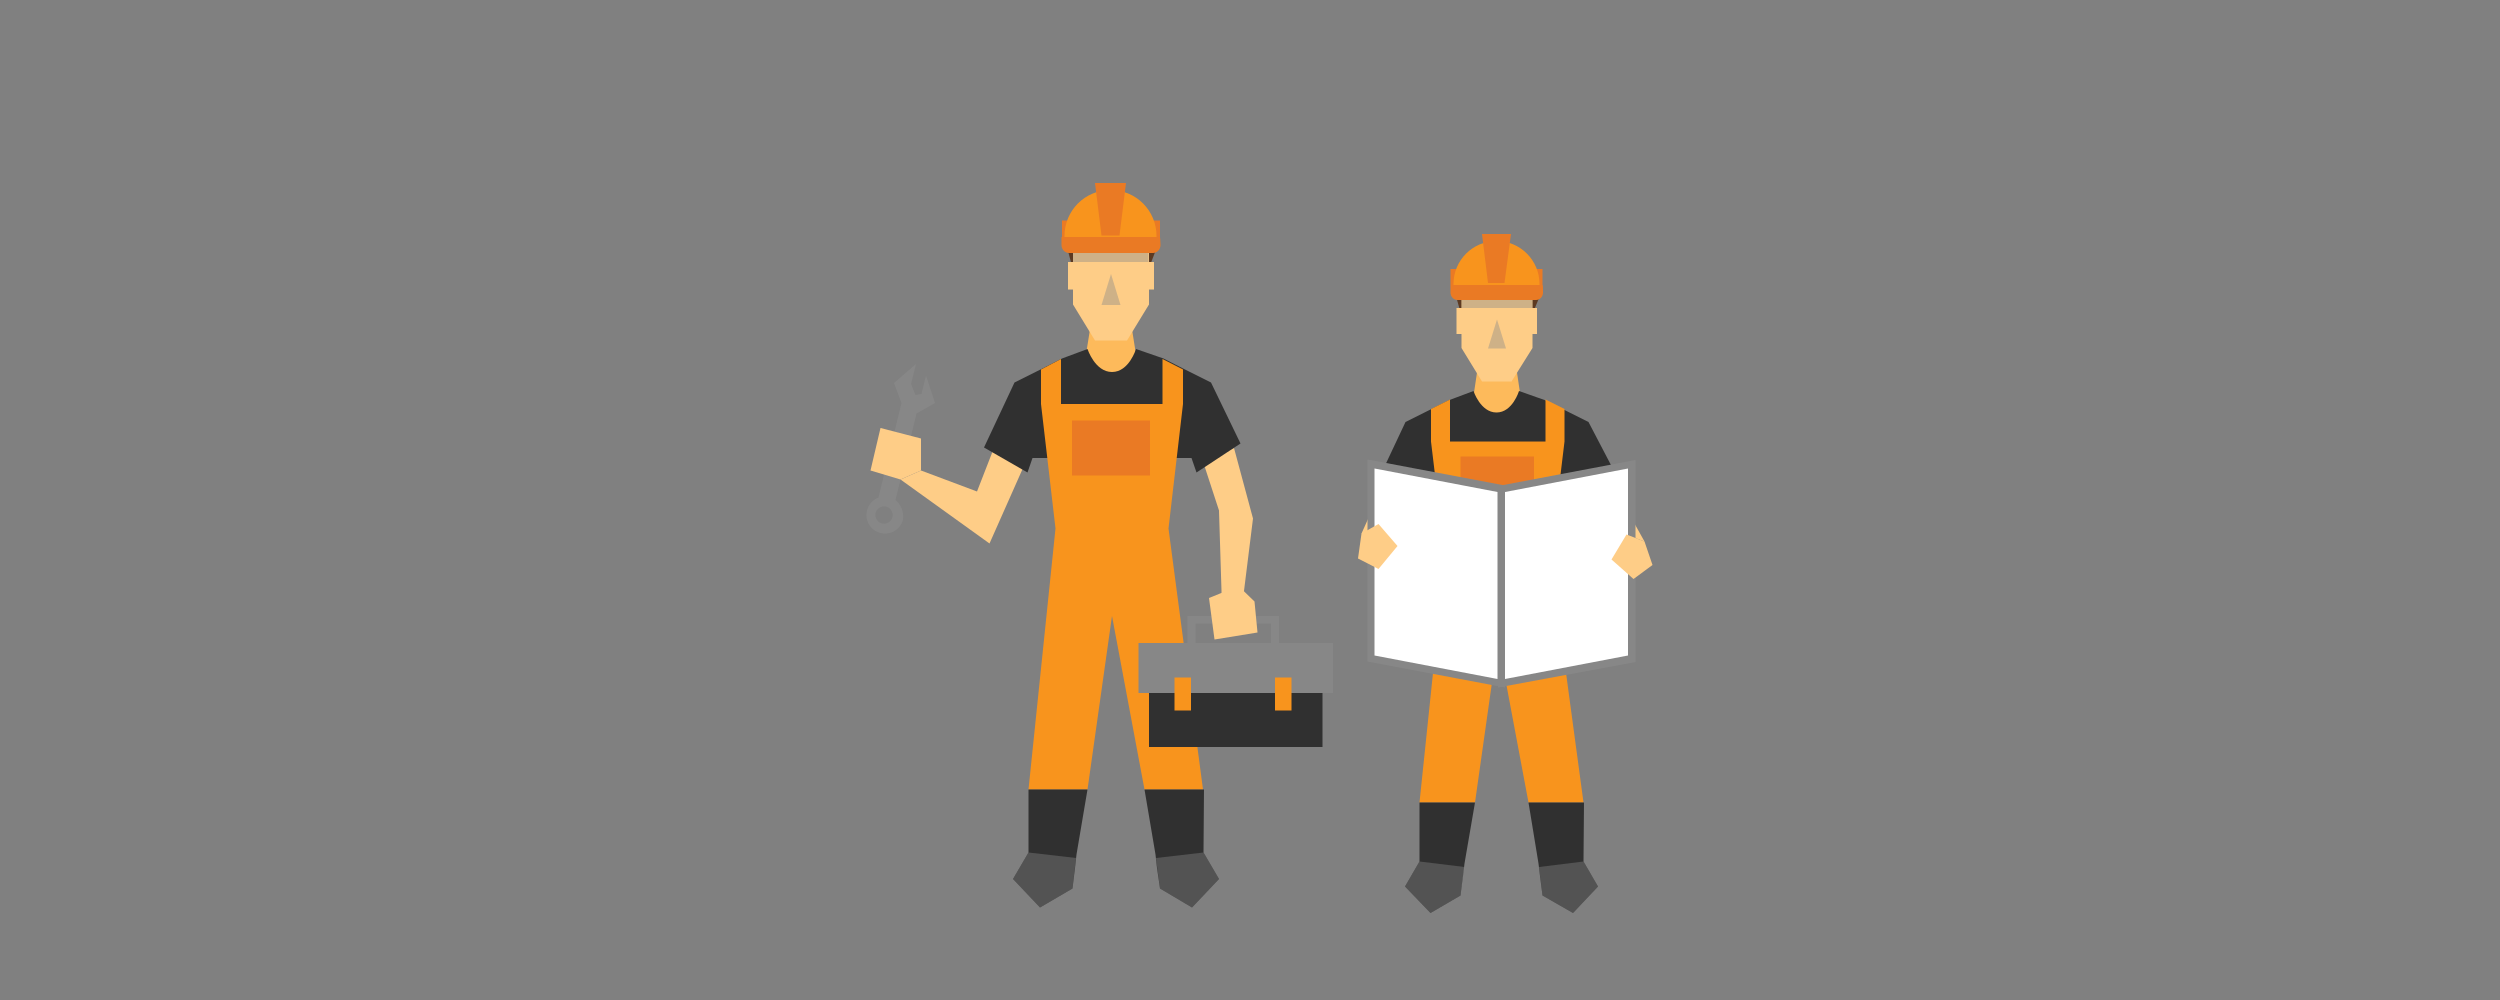 <?xml version="1.0" encoding="utf-8"?>
<!-- Generator: Adobe Illustrator 23.0.1, SVG Export Plug-In . SVG Version: 6.00 Build 0)  -->
<svg version="1.1" id="Layer_1" xmlns="http://www.w3.org/2000/svg" xmlns:xlink="http://www.w3.org/1999/xlink" x="0px" y="0px"
	 viewBox="0 0 500 200" style="enable-background:new 0 0 500 200;" xml:space="preserve">
<rect x="0" y="0" width="500" height="200" fill="#808080" stroke="none"/>
<style type="text/css">
	.st0{fill:#FDBA5B;}
	.st1{fill:#5C3A22;}
	.st2{fill:#FECD87;}
	.st3{opacity:0.4;}
	.st4{fill:#878787;}
	.st5{fill:#EA7A24;}
	.st6{fill:#F8941D;}
	.st7{fill:#303030;}
	.st8{fill:#FFFFFF;}
</style>
<g>
	<g>
		<g>
			<polygon class="st0" points="304.5,81.9 299.4,83.3 294.3,81.9 295.7,72.5 303.1,72.5 			"/>
		</g>
		<g>
			<g>
				<polygon class="st1" points="291.3,59.6 292.2,62.8 306.5,62.8 307.8,59.6 				"/>
			</g>
			<g>
				<polygon class="st2" points="307.4,61.6 307.4,66.8 306.5,66.8 306.5,69.6 302.3,76.3 296.4,76.3 292.3,69.6 292.3,66.8 
					291.3,66.8 291.3,61.6 292.3,61.6 292.3,57.3 306.5,57.3 306.5,61.6 				"/>
			</g>
			<g class="st3">
				<rect x="292.3" y="59.2" class="st4" width="14.2" height="2.4"/>
			</g>
			<g class="st3">
				<polygon class="st4" points="297.6,69.7 299.4,63.9 301.2,69.7 				"/>
			</g>
			<g>
				<g>
					<rect x="290.1" y="53.8" class="st5" width="2.3" height="3.2"/>
				</g>
				<g>
					<rect x="306.2" y="53.8" class="st5" width="2.3" height="3.2"/>
				</g>
				<g>
					<path class="st6" d="M307.9,57.1c0-0.1,0-0.2,0-0.3c0-4.7-3.8-8.6-8.6-8.6c-4.7,0-8.6,3.8-8.6,8.6c0,0.1,0,0.2,0,0.3H307.9z"/>
				</g>
				<g>
					<polygon class="st5" points="300.9,56.6 297.6,56.6 296.4,46.8 302.2,46.8 					"/>
				</g>
				<g>
					<path class="st5" d="M308.6,58.5c0,0.8-0.6,1.5-1.4,1.5h-15.7c-0.8,0-1.4-0.7-1.4-1.5l0,0c0-0.8,0-1.5,0-1.5h18.4
						C308.6,57,308.6,57.7,308.6,58.5L308.6,58.5z"/>
				</g>
			</g>
		</g>
		<g>
			<polygon class="st2" points="320.2,92.7 328.9,108.3 320.8,105.3 314.2,96.5 			"/>
		</g>
		<g>
			<polygon class="st2" points="278.6,92.7 272.3,106.7 284.3,115.9 278.2,105.3 284.6,96.5 			"/>
		</g>
		<g>
			<path class="st7" d="M323.6,95.7l-8.2,5.5l-1-2.7h-29.8l-1,2.7l-8.2-4.7l5.7-12.1l5-2.5l3.8-1.9l4.8-1.8c0,0,1.4,4.3,4.6,4.3
				s4.5-4.3,4.5-4.3l5.1,1.8l3.8,1.9l5,2.5L323.6,95.7z"/>
		</g>
		<g>
			<polygon class="st6" points="310.1,111.6 312.9,88.3 312.9,88.3 312.9,88.3 312.9,81.8 309.1,79.9 309.1,88.3 290,88.3 290,79.9 
				286.2,81.8 286.2,88.3 286.2,88.3 289,111.6 283.9,160.5 295,160.5 299.6,128 305.7,160.5 316.7,160.5 			"/>
		</g>
		<g>
			<rect x="292.1" y="91.3" class="st5" width="14.7" height="10.3"/>
		</g>
		<g>
			<polygon class="st7" points="316.8,160.5 316.7,172.3 319.6,177.3 314.6,182.6 308.5,179.1 308,175.2 307.7,172.7 305.7,160.5 
							"/>
		</g>
		<g class="st3">
			<polygon class="st4" points="308.5,179.1 307.8,173.4 316.7,172.3 319.6,177.3 314.6,182.6 			"/>
		</g>
		<g>
			<polygon class="st7" points="283.9,160.5 283.9,172.3 281,177.3 286.1,182.6 292.1,179.1 292.6,175.2 292.9,172.7 295,160.5 			
				"/>
		</g>
		<g class="st3">
			<polygon class="st4" points="292.1,179.1 292.9,173.4 283.9,172.3 281,177.3 286.1,182.6 			"/>
		</g>
	</g>
	<g>
		<g>
			<polygon class="st8" points="300.3,136.7 274.2,131.7 274.2,92.8 300.3,97.8 			"/>
			<path class="st4" d="M301,137.5l-27.5-5.2V91.9l27.5,5.2V137.5z M274.9,131.1l24.6,4.7V98.4l-24.6-4.7V131.1z"/>
		</g>
		<g>
			<polygon class="st8" points="300.3,136.7 326.4,131.7 326.4,92.8 300.3,97.8 			"/>
			<path class="st4" d="M299.6,137.5V97.2l27.5-5.2v40.4L299.6,137.5z M301,98.4v37.4l24.6-4.7V93.7L301,98.4z"/>
		</g>
	</g>
	<g>
		<polygon class="st2" points="272.3,106.7 275.7,104.8 279.5,109.2 275.7,113.8 271.6,111.7 		"/>
	</g>
	<g>
		<polygon class="st2" points="328.9,108.3 325.3,106.9 322.3,111.9 326.7,115.8 330.5,113 		"/>
	</g>
</g>
<g>
	<g>
		<g>
			<polygon class="st0" points="227.7,74 222.2,75.5 216.7,74 218.3,64 226.1,64 			"/>
		</g>
		<g>
			<g>
				<polygon class="st1" points="213.6,50.2 214.5,53.6 229.8,53.6 231.1,50.2 				"/>
			</g>
			<g>
				<polygon class="st2" points="230.8,52.4 230.8,57.9 229.8,57.9 229.8,60.9 225.4,68.1 219,68.1 214.6,60.9 214.6,57.9 
					213.6,57.9 213.6,52.4 214.6,52.4 214.6,47.8 229.8,47.8 229.8,52.4 				"/>
			</g>
			<g class="st3">
				<rect x="214.6" y="49.8" class="st4" width="15.1" height="2.6"/>
			</g>
			<g class="st3">
				<polygon class="st4" points="220.3,61 222.2,54.8 224.1,61 				"/>
			</g>
			<g>
				<g>
					<rect x="212.4" y="44.1" class="st5" width="2.5" height="3.4"/>
				</g>
				<g>
					<rect x="229.5" y="44.1" class="st5" width="2.5" height="3.4"/>
				</g>
				<g>
					<path class="st6" d="M231.3,47.6c0-0.1,0-0.2,0-0.4c0-5.1-4.1-9.2-9.2-9.2c-5.1,0-9.2,4.1-9.2,9.2c0,0.1,0,0.2,0,0.4H231.3z"/>
				</g>
				<g>
					<polygon class="st5" points="223.9,47.1 220.3,47.1 219,36.6 225.2,36.6 					"/>
				</g>
				<g>
					<path class="st5" d="M232.1,49c0,0.9-0.7,1.6-1.5,1.6h-16.8c-0.8,0-1.5-0.7-1.5-1.6l0,0c0-0.9,0-1.6,0-1.6H232
						C232,47.4,232.1,48.2,232.1,49L232.1,49z"/>
				</g>
			</g>
		</g>
		<polygon class="st2" points="199.8,87 195.4,98.3 184.2,94.1 180.1,95.9 197.9,108.7 205.8,90.9 		"/>
		<polygon class="st2" points="246.8,89.6 250.6,103.7 248.4,121.4 244.4,121.4 243.8,102.1 240.6,92.3 		"/>
		<g>
			<path class="st7" d="M248.1,88.7l-8.8,5.8l-1-2.9h-31.8l-1,2.9l-8.7-5l6.1-13l5.4-2.7l4.1-2.1l5.1-1.9c0,0,1.5,4.6,4.9,4.6
				c3.4,0,4.8-4.6,4.8-4.6l5.5,1.9l4.1,2.1l5.4,2.7L248.1,88.7z"/>
		</g>
		<g>
			<polygon class="st6" points="233.7,105.7 236.6,80.8 236.6,80.8 236.6,80.8 236.6,73.9 232.5,71.8 232.5,80.8 212.2,80.8 
				212.2,71.8 208.2,73.9 208.2,80.8 208.2,80.8 211.1,105.7 205.7,157.9 217.5,157.9 222.4,123.2 228.9,157.9 240.6,157.9 			"/>
		</g>
		<g>
			<rect x="214.4" y="84.1" class="st5" width="15.6" height="11"/>
		</g>
		<g>
			<polygon class="st7" points="240.8,157.9 240.7,170.5 243.8,175.8 238.4,181.5 232,177.7 231.4,173.6 231.1,170.9 228.9,157.9 
							"/>
		</g>
		<g class="st3">
			<polygon class="st4" points="232,177.7 231.2,171.6 240.7,170.5 243.8,175.8 238.4,181.5 			"/>
		</g>
		<g>
			<polygon class="st7" points="205.7,157.9 205.7,170.5 202.6,175.8 208,181.5 214.5,177.7 215,173.6 215.3,170.9 217.5,157.9 			
				"/>
		</g>
		<g class="st3">
			<polygon class="st4" points="214.5,177.7 215.2,171.6 205.7,170.5 202.6,175.8 208,181.5 			"/>
		</g>
	</g>
	<path class="st4" d="M179.1,100l4.2-17.3l3.7-2.1l-1.8-5.5l-0.9,3.7l-1.2,0.2l-0.9-2.2l1-4l-4.4,3.8l1.5,4l-4.6,18.9
		c-1.1,0.4-2,1.4-2.3,2.6c-0.5,2,0.7,4,2.7,4.5c2,0.5,4-0.7,4.5-2.7C180.8,102.4,180.2,100.9,179.1,100z M176.4,104.7
		c-0.9-0.2-1.5-1.2-1.3-2.1c0.2-0.9,1.2-1.5,2.1-1.3c0.9,0.2,1.5,1.2,1.3,2.1C178.3,104.3,177.4,104.9,176.4,104.7z"/>
	<polygon class="st2" points="184.2,94.1 184.2,87.7 176.1,85.6 174.1,94.1 180.1,95.9 	"/>
	<rect x="229.8" y="130.1" class="st7" width="34.7" height="19.3"/>
	<rect x="227.7" y="128.6" class="st4" width="38.9" height="10"/>
	<rect x="234.9" y="135.5" class="st6" width="3.3" height="6.6"/>
	<rect x="255" y="135.5" class="st6" width="3.3" height="6.6"/>
	<g>
		<polygon class="st4" points="255.8,128.6 254.2,128.6 254.2,124.7 239.1,124.7 239.1,128.6 237.5,128.6 237.5,123.2 255.8,123.2 
					"/>
	</g>
	<polygon class="st2" points="247.7,117.2 241.8,119.6 242.9,127.9 251.5,126.5 250.9,120.3 	"/>
</g>
</svg>
